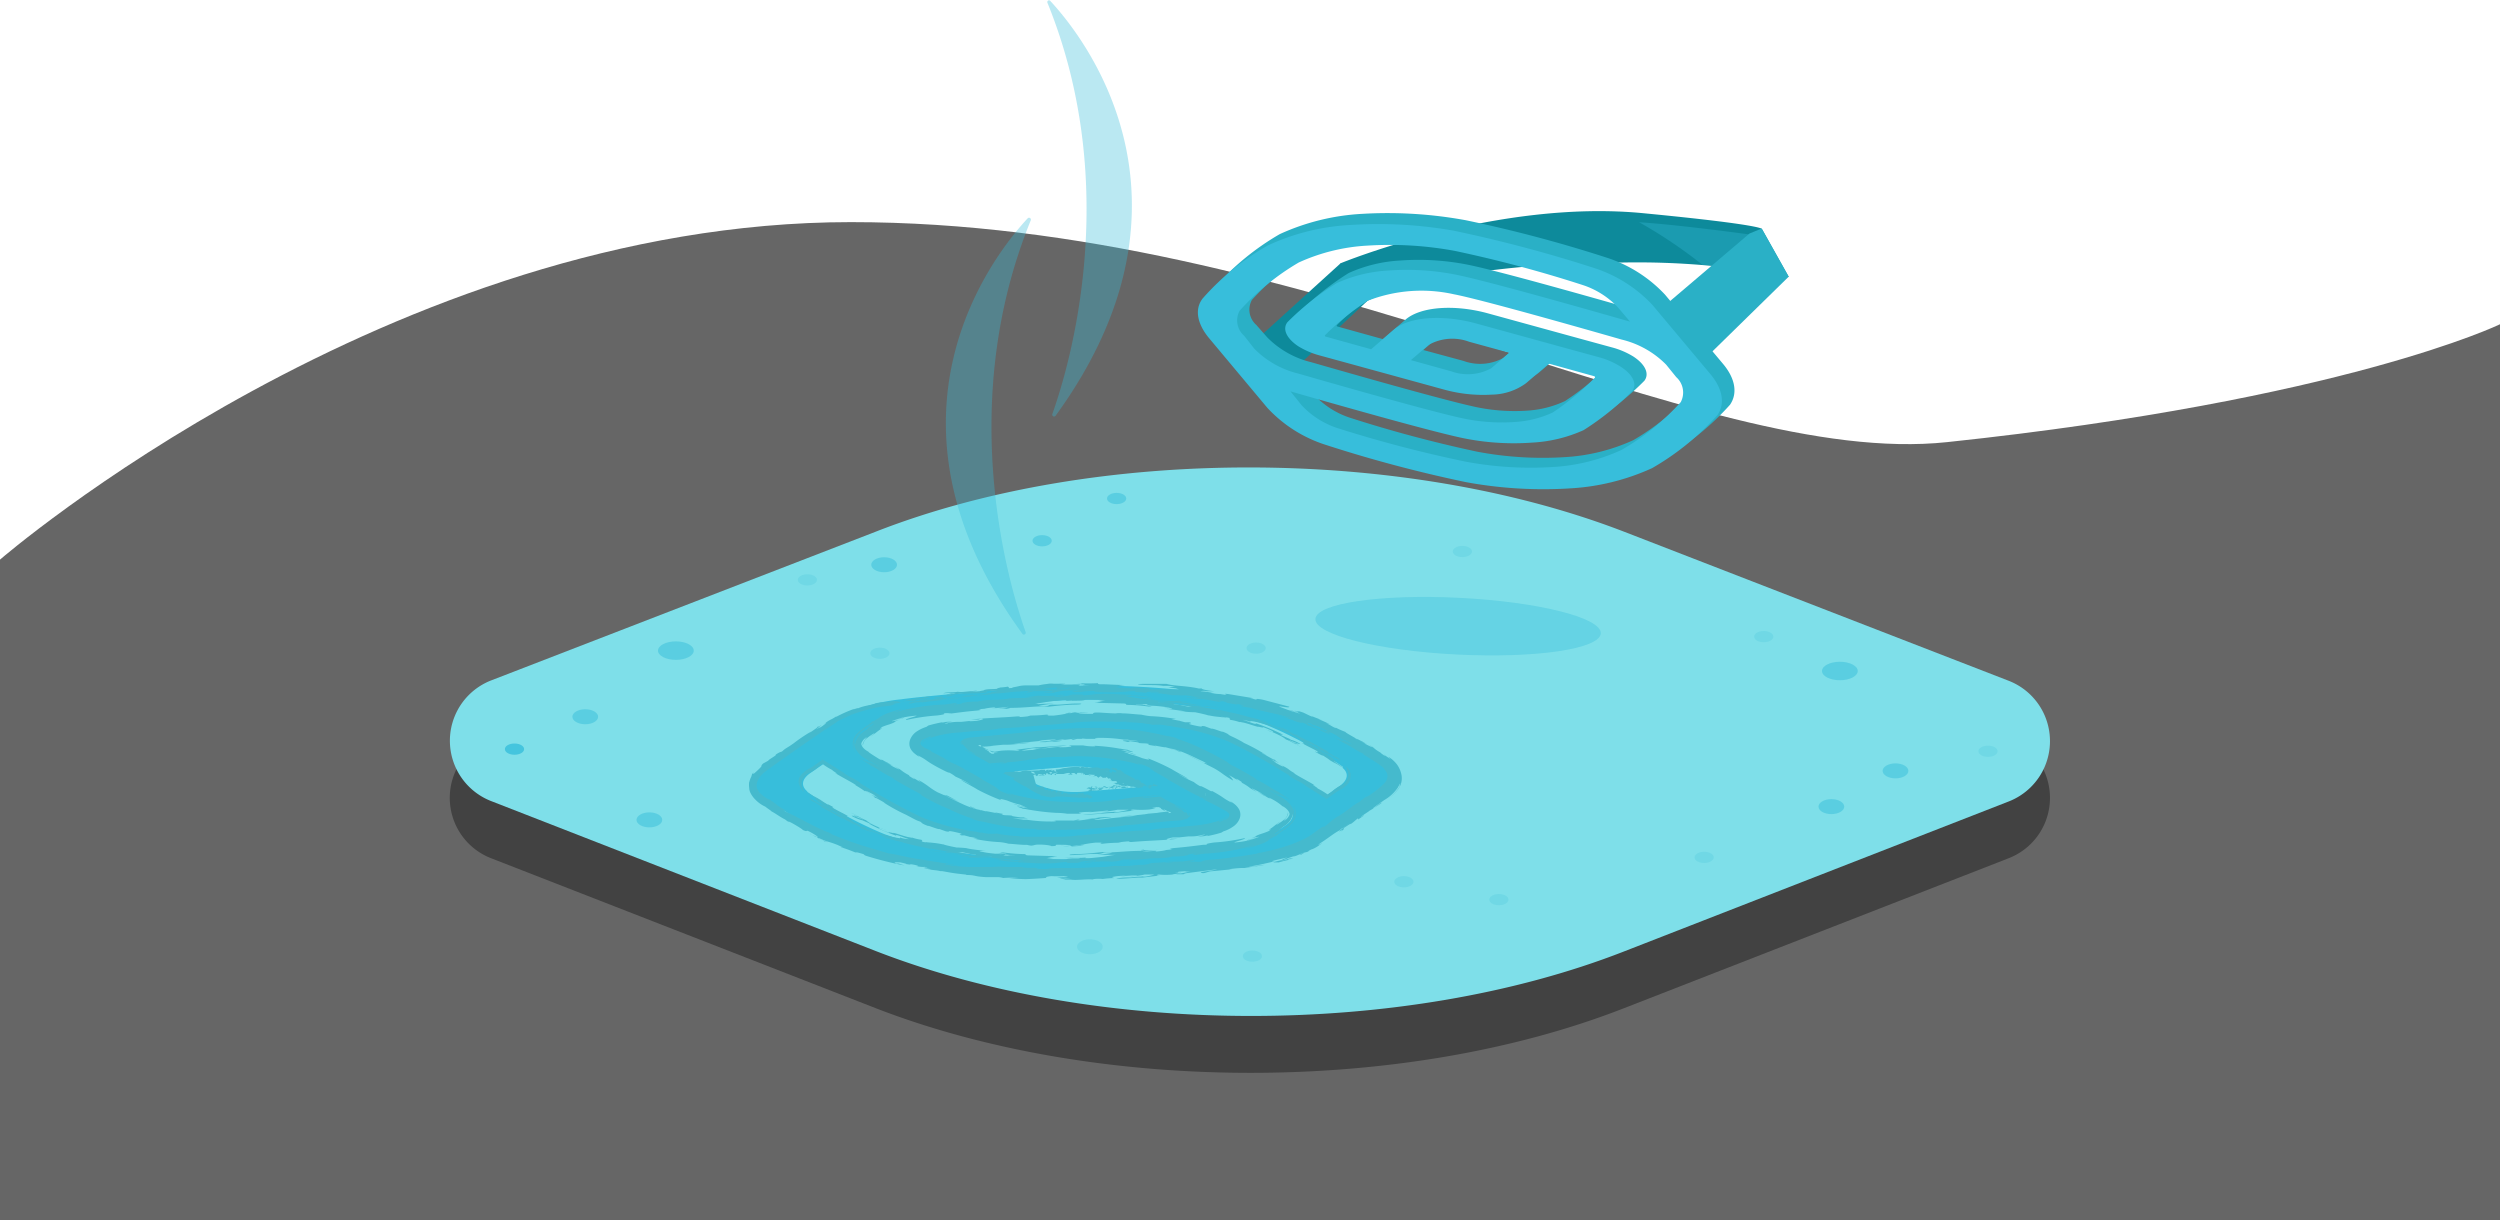 <svg xmlns="http://www.w3.org/2000/svg" viewBox="0 0 200 97.64"><defs><style>.cls-10,.cls-4,.cls-7,.cls-8{fill:#37bedb}.cls-6{fill:#45bacd}.cls-7{opacity:.5}.cls-8{opacity:.2}.cls-10{opacity:.34}.cls-11{fill:#0d8a9b}.cls-12{fill:#2ab0c6}</style></defs><g id="Layer_2" data-name="Layer 2"><g id="Layer_1-2" data-name="Layer 1"><path d="M200 97.64H0V44.77s31.17-27 68.07-27c36.58 0 67.65 19.73 87.7 17.6C187.51 32 200 25.94 200 25.94z" fill="#666"/><path d="M160.69 59a5.18 5.18 0 0 1 0 9.66l-30.78 12c-17.62 6.89-42.06 6.89-59.84 0l-30.78-12a5.18 5.18 0 0 1 0-9.66l30.77-11.9c17.62-6.89 42.22-6.8 59.84 0z" fill="#424242"/><path d="M160.69 54.46a5.18 5.18 0 0 1 0 9.66l-30.78 12C112.3 83 87.86 83 70.08 76.09l-30.78-12a5.18 5.18 0 0 1 0-9.66l30.77-11.9c17.62-6.89 42.22-6.8 59.84 0z" fill="#7edfe9"/><path class="cls-4" d="M72.15 55.94a13.46 13.46 0 0 0-5.49 1.73l-5.27 3.66c-1.11.78-1.26 1.64-.41 2.38a35.05 35.05 0 0 0 6.78 3.72A39.18 39.18 0 0 0 76 69.32a69.89 69.89 0 0 0 10.23.49c3.63-.08 11.49-.78 13.66-1.07a13.63 13.63 0 0 0 5.47-1.74l5.27-3.67c1.11-.77 1.26-1.64.41-2.37a34 34 0 0 0-6.78-3.72A38.42 38.42 0 0 0 96 55.37a68.48 68.48 0 0 0-10.23-.5c-3.63.09-11.49.78-13.66 1.07m35.3 5.49c.52.45.42 1-.28 1.48l-1 .73A83.8 83.8 0 0 0 97.78 59a22.8 22.8 0 0 0-5.22-1.21 43.38 43.38 0 0 0-6.46-.31c-2.35.05-9.21.67-10.1.78-1.45.18-2.51.61-2.65 1.12-.06.25.14.5.52.71l1.54.88 4.24 2.43a10 10 0 0 0 3.45 1 23.65 23.65 0 0 0 4.71.09l4.94-.49 2.1 1.2a.19.19 0 0 1-.1 0c-.85.1-7.17.65-8.93.69a31.64 31.64 0 0 1-4.76-.23 16.42 16.42 0 0 1-3.79-.87 79 79 0 0 1-8-4.45c-.86-.52-.89-1.15-.1-1.71l.92-.64a8.44 8.44 0 0 1 3.42-.99c1.93-.26 9.28-.9 12.39-1a56.92 56.92 0 0 1 8.54.41 31.6 31.6 0 0 1 6.86 1.58 32.93 32.93 0 0 1 6.15 3.37M87 63.3a8 8 0 0 1-4-.52l-1.87-1.07 3.87-.32a7.9 7.9 0 0 1 4 .51l1.88 1.1zm-22.43 0c-.52-.45-.42-1 .28-1.47l1.05-.73a84.94 84.94 0 0 0 8.34 4.64 22.86 22.86 0 0 0 5.22 1.2 43.2 43.2 0 0 0 6.45.32c2.35-.06 9.21-.67 10.11-.78 1.45-.19 2.5-.62 2.64-1.13.06-.25-.15-.49-.52-.71l-1.53-.87-4.25-2.42c-1.57-.9-4.9-1.33-8.16-1.06l-4.94.41-2.09-1.19v-.05a.13.13 0 0 1 .09 0c.85-.11 7.17-.66 8.93-.7a24.77 24.77 0 0 1 8.56 1.1 80.85 80.85 0 0 1 8 4.46c.86.52.9 1.15.1 1.7l-.92.64a8.13 8.13 0 0 1-3.38 1.07c-1.94.27-9.29.91-12.4 1a58.28 58.28 0 0 1-8.54-.41 32.31 32.31 0 0 1-6.86-1.59 32.36 32.36 0 0 1-6.15-3.37"/><path d="M72.15 55.94a13.46 13.46 0 0 0-5.49 1.73l-5.27 3.66c-1.11.78-1.26 1.64-.41 2.38a35.05 35.05 0 0 0 6.78 3.72A39.18 39.18 0 0 0 76 69.32a69.89 69.89 0 0 0 10.23.49c3.63-.08 11.49-.78 13.66-1.07a13.63 13.63 0 0 0 5.47-1.74l5.27-3.67c1.11-.77 1.26-1.64.41-2.37a34 34 0 0 0-6.78-3.72A38.42 38.42 0 0 0 96 55.37a68.48 68.48 0 0 0-10.23-.5c-3.63.09-11.49.78-13.66 1.07m35.3 5.49c.52.45.42 1-.28 1.48l-1 .73A83.8 83.8 0 0 0 97.78 59a22.8 22.8 0 0 0-5.22-1.21 43.38 43.38 0 0 0-6.46-.31c-2.35.05-9.21.67-10.1.78-1.45.18-2.51.61-2.65 1.12-.06.25.14.5.52.71l1.54.88 4.24 2.43a10 10 0 0 0 3.45 1 23.65 23.65 0 0 0 4.71.09l4.94-.49 2.1 1.2a.19.19 0 0 1-.1 0c-.85.1-7.17.65-8.93.69a31.64 31.64 0 0 1-4.76-.23 16.42 16.42 0 0 1-3.79-.87 79 79 0 0 1-8-4.45c-.86-.52-.89-1.15-.1-1.71l.92-.64a8.44 8.44 0 0 1 3.42-.99c1.93-.26 9.28-.9 12.39-1a56.92 56.92 0 0 1 8.54.41 31.6 31.6 0 0 1 6.86 1.58 32.93 32.93 0 0 1 6.15 3.37M87 63.3a8 8 0 0 1-4-.52l-1.87-1.07 3.87-.32a7.9 7.9 0 0 1 4 .51l1.88 1.1zm-22.43 0c-.52-.45-.42-1 .28-1.47l1.05-.73a84.94 84.94 0 0 0 8.34 4.64 22.86 22.86 0 0 0 5.22 1.2 43.2 43.2 0 0 0 6.45.32c2.35-.06 9.21-.67 10.11-.78 1.45-.19 2.5-.62 2.64-1.13.06-.25-.15-.49-.52-.71l-1.53-.87-4.25-2.42c-1.57-.9-4.9-1.33-8.16-1.06l-4.94.41-2.09-1.19v-.05a.13.13 0 0 1 .09 0c.85-.11 7.17-.66 8.93-.7a24.77 24.77 0 0 1 8.56 1.1 80.85 80.85 0 0 1 8 4.46c.86.52.9 1.15.1 1.7l-.92.64a8.13 8.13 0 0 1-3.38 1.07c-1.94.27-9.29.91-12.4 1a58.28 58.28 0 0 1-8.54-.41 32.31 32.31 0 0 1-6.86-1.59 32.36 32.36 0 0 1-6.15-3.37" fill="none"/><path class="cls-6" d="M65.48 64.18l.28.17zm-.22-.18zm20.54 3.74h-.28zm7.75-5.32s-.02-.01 0 0zM68.84 66h-.13.13zm11.94 1.52zm-.45 1.41zm10-8.93zm-.09.11c1 .18-.2-.13 0-.13-.27 0-.84-.15-.57-.07a15 15 0 0 0-2.16-.25s.31.05-.09.05a4.12 4.12 0 0 1-.78-.08h-1c-.39 0 .42.07-.13.12-.36.06-.86 0-1.29.09s.51-.07.73-.09c-.49 0-1 .08-1.46.13s.19-.06.62-.09a7.7 7.7 0 0 0-1.51.21c-.36 0-.55.05-.89.06a7 7 0 0 1 .84-.19c.87-.06-.32.09.43 0h.06c.32 0 .57-.06.91-.09h-.17c.62-.06 1.13-.07 1.6-.14-.86 0-2.11.17-2.48.14l-1.65.2s.58 0 .12.08a6.93 6.93 0 0 0-1.33 0c.12 0-.13 0-.38.08s-.3 0-.27.07a1.1 1.1 0 0 1 .45 0c-.62 0-.08.06-.42.09h-.08c-.49-.29.1 0-.57-.39h.06L79 60c.11 0 .38.19.36.17a2.31 2.31 0 0 1 .42-.07 1.18 1.18 0 0 0-.2 0h-.21l-.12-.09c.3.21-.25-.07 0 .09a4.39 4.39 0 0 0-.71-.34c-.07 0-.23-.09-.28-.15a1.08 1.08 0 0 1 .28 0s-.13 0-.08.11a.6.6 0 0 0 .33.08c-.06 0-.29-.08-.16-.08a.47.47 0 0 0 .2 0h.09l.56-.05h-.32c.27 0 .78-.07 1.1-.09h-.08.37c.34 0 1.23-.09 1.89-.16a8 8 0 0 0-1 .07h-.4l2.32-.23h-.29c.29-.05.69-.07 1.14-.1.81 0-.59.1-.1.09-.32.06-.87.06-.95.12h.51c.42-.07.89 0 1.19-.08h-.32a1.75 1.75 0 0 1 .5 0l-.21-.05c-.47 0-.78.11-1.12.1.82-.09.63-.13 1.62-.21.05 0-.19 0-.29.06.34 0 .7-.1 1.25-.11-.32 0-.83.1-.42.11l.29-.08h.26c.36 0-.09-.06.48 0h1.12c-.55 0-.57-.09 0-.08a12.23 12.23 0 0 1 1.9.14h.36c-.23 0 .5.07.75.11.08.06-1.19-.14-1.2 0 .52.06.29.06.12.07.57 0 .22 0 .47-.05 0 0 1 .13.62.13.48.07.57 0 .92.1 0 0-.12 0-.09.06a4.72 4.72 0 0 1 .57.11c-.07 0 .18 0-.24-.08.12 0 1 .19 1 .16s.87.23 1.26.4c0-.13-.77-.2-.89-.32a6.45 6.45 0 0 1 1.24.39c.49.2 1 .47 1.45.67.72.41 0 0 .11.15-.68-.33-.84-.45-1.43-.71l2.16 1.09c.69.38.71.52 1.56 1a1.28 1.28 0 0 0-.36-.45c.23.12.48.28.72.42s-.35-.24 0-.07c.12.08.4.25.33.24h-.06c.81.43.53.41 1.24.75a4.1 4.1 0 0 0-.36-.23c-.11-.1.33.12.64.29a5.36 5.36 0 0 0 .49.31c.13.12-.55-.32-.68-.36l.6.37-.12-.08.68.35c-.47-.26-.2-.17 0-.05a4.27 4.27 0 0 1 .82.56c.07 0 .62.36.54.66 0-.32.06 0 0 .06a1 1 0 0 1-.42.46c.51-.48-.12.07 0-.07s.41-.42.31-.62c0 .37-.32.65-.91 1 0 0 0-.07.29-.25-.11 0-.54.44-.92.65.1 0 .35-.15 0 .1a5.54 5.54 0 0 1-.57.21c-.68.23-.21.14-.77.34l.38-.08c0 .08-.78.23-.79.28.37-.09.56-.18.94-.3.16 0-.47.19-.68.26a7 7 0 0 1-1.25.2c0-.07 1-.28.82-.35a16 16 0 0 1-2.45.35c-.71.1-.64.15-.53.18-.3 0-.45 0-.64.06l.34-.06c-.89.11-1.4.18-2.33.26-.53.06-.31.09-.18.11l-.58.06h.09a5.53 5.53 0 0 1-1 .12s.23 0 .21-.06a9.14 9.14 0 0 0-1.12.1s.22-.09.63-.11h.06l.68-.09c-.78.09-1.26.08-1.24 0-.78.09.64 0-.29.1-1.24 0-2.34.19-3 .09-.57.06-1.24.15-2.13.17 0 0-.6 0-.51.08.85 0 1.59-.13 2.27-.09a1.13 1.13 0 0 0 .42-.1 3.33 3.33 0 0 1 .71 0 10 10 0 0 1-1.21.17h1.54c-.25 0-.82.12-1.12.16.1 0-.09 0 0 0l-1.05.11c-.32 0-.41 0-.23-.06a9.82 9.82 0 0 1-1.56 0c-.75 0 .23 0 .3.05h-.07.79c.09.07-.89 0-1 .07s-1.11 0-1.67 0l.64-.09h-.55a8.14 8.14 0 0 1 .81-.13l-2.34-.07c-.19 0-.28-.07-.19-.1a14.37 14.37 0 0 1-1.84-.14c-.7 0 .69.1.18.1a7.11 7.11 0 0 0-.78 0c.21 0 .95.09 1.46.14a1 1 0 0 0-.45 0h.64a7.58 7.58 0 0 1-1.09 0c.19 0 .09 0 .28-.08a14.53 14.53 0 0 1-1.84-.18h.38c-.12 0-.55 0-.65-.09a4.12 4.12 0 0 1 .53 0c-.53-.06-1.07-.13-1.6-.21a3.87 3.87 0 0 1 .65.07 9.61 9.61 0 0 0-1.41-.14c-.54-.1-1.16-.25-1-.25h-.09c-.73-.15-.82-.1-1.26-.19l.32.11c-.69-.2-.18 0-.79-.15.11 0 .08-.07 0-.14a3.75 3.75 0 0 1-.76-.18c.15.08-.58-.12-.16 0-.63-.14-.89-.28-1.35-.38.27.11-.54-.13-.31 0-.58-.2-1-.43-.78-.4s.51.22.5.18c-.35-.13-.7-.27-1-.42a2.92 2.92 0 0 1-.58-.37c-.34-.11-.93-.51-1.2-.59a4.34 4.34 0 0 1 .73.41l-.16-.07h.08l-.47-.15c.4.24.09 0 .68.29s-1.21-.49-.7-.17a4 4 0 0 0 .76.3l-.1-.05.84.37-.23-.06a16.44 16.44 0 0 0 2.28 1c-.08 0-.28-.18.23 0s.4.15.71.24A2.28 2.28 0 0 1 72 67v.06a7.19 7.19 0 0 1-1.6-.4 7.64 7.64 0 0 1-1.49-.62l.27.18c-.65-.24-.09-.11-.9-.45-.29-.24-.84-.63-.38-.45-.53-.31-.74-.38-1.22-.66-.26-.22.18 0 .15 0-.35-.2-.8-.44-.56-.26l-.64-.4a3.52 3.52 0 0 1 .32.18c-.25-.16-.75-.44-.9-.53l.28.19c-.28-.15-.76-.47-.8-.49a6.43 6.43 0 0 0 .83.58.86.86 0 0 1-.35-.18c.32.26.67.46.8.59a2.68 2.68 0 0 0-.55-.32 9.14 9.14 0 0 0 1 .58c0 .08 1 .59.66.44a6.19 6.19 0 0 1 .66.36s-.58-.3-.84-.4c-1.06-.57 0 0-.19-.19l-.79-.46c.07.05-.34-.15.18.15a5.34 5.34 0 0 1-1.16-.68c-.1 0 .19.15.28.21-.1-.05-.63-.32 0 .12-.18-.12.33.17 0-.06.25.17.94.61.64.48l1.2.64c.06.07-.23-.11-.37-.18l.93.5-.25-.17a14.12 14.12 0 0 0 1.72.8 4.69 4.69 0 0 1-.94-.38c.31.24.24.09.81.39.08 0 .09.07 0 .07l.49.18c.14.07.05 0 0 0 .84.31 0-.07 1.12.37-.66-.29-.58-.2-1.13-.45-.3-.18.65.23.83.27a6 6 0 0 0 1.28.52 3.28 3.28 0 0 1-.73-.2c-.4-.11.19.1.27.16s-.11-.1.4.08l.86.21c.78.26 1.8.4 2.34.57l-.12-.08c.51.1 1.23.23 1.59.28a4 4 0 0 1-.79-.09 18 18 0 0 0 2.34.3l-.93-.2c.6 0 .69.15 1.46.21 0 .06-.23 0 0 .09s.86.07 1.22.07c.19.07-.16.09-1 0-.59-.12-1.26-.12-1.74-.24l.29.08-1.46-.21h-.24.27a7.09 7.09 0 0 1-1-.1 5 5 0 0 0 1.34.11 13 13 0 0 0 1.57.29s.46.11.12.1a5 5 0 0 0-.77-.09c.44.06.27.06.95.14h1.15c.49 0 1.18.09 1.59.13h-.91c.3 0 1 .12.86 0a14.4 14.4 0 0 1 1.67.16c-.57 0-1.12-.07-1.6-.09h.18-.71a9.15 9.15 0 0 0 1.12.12h-.07.56v.06c.52 0 1.51.11 2.45.08h-.08c.75 0 .81-.09 1.63-.12-.24 0-.13.05-.08.08h1c-.48 0 .32-.07 0-.08a7.41 7.41 0 0 1 1.25-.1c.26.06-1.33.1-.68.15.43 0 .53-.06.23-.06.54 0 1.35-.06 1.74 0a12.89 12.89 0 0 0 1.29-.18 5.22 5.22 0 0 1-.78.08l.46-.08c.62 0 1.11 0 1.54-.07l-.45.06c-.17 0-.75.06-.68.1.4-.08.72-.06 1.25-.13.94-.12 1.63 0 2.22-.2h-.42.78-.19c.53 0 .85-.06 1-.09s0-.06.37-.12c.94-.06-.37.12.27.09l.87-.12h.2a17.15 17.15 0 0 0 3.71-.68 5.07 5.07 0 0 1-1.32.39 9.5 9.5 0 0 0 1.65-.4c.54-.17.92-.43.82-.42.64-.37.48-.25.56-.28a4.89 4.89 0 0 1 .52-.42 3.33 3.33 0 0 0 .8-.66 1.2 1.2 0 0 0 .12-1.29c.13.32 0 0 0 .06a1.13 1.13 0 0 0-.16-.26 1.19 1.19 0 0 1 .21.93 1.55 1.55 0 0 1-.49.76 7.5 7.5 0 0 1-1.14.78c.2-.16-.09 0 .11-.13s.21-.14.24-.14.36-.31 0-.06c0 0 .17-.17.41-.35a1.61 1.61 0 0 0 .71-.87c.06-.32.1-.15 0 .15a1.74 1.74 0 0 1-.48.64 1.65 1.65 0 0 0 .56-.77.53.53 0 0 1 0 .13.93.93 0 0 0 0-.6v-.08.07a2.06 2.06 0 0 0-.78-.86l.24.14c-.58-.4-.72-.4-1.23-.72l-.22-.18c.62.43.82.41 1.18.65-.46-.3-.39-.29-.18-.19a3.59 3.59 0 0 1 .8.46c-.48-.41-.82-.54-1-.72-.63-.3-1.22-.76-1.83-1-.31-.19.29.13 0-.06-.6-.37-1.26-.74-1.92-1.08-.34-.19-.27-.18-.35-.25-.81-.47-1.39-.76-2-1.05a14.58 14.58 0 0 0-2.2-.87l.3.06a4.32 4.32 0 0 0-1-.24 24.55 24.55 0 0 0-2.51-.47 11.16 11.16 0 0 0-1.66-.07s.22 0-.15-.08a47.36 47.36 0 0 0-6.95.33h.21c-.83.06-1.64.15-2.42.22l-1.26.12-.91.08a1 1 0 0 0-.35.07.65.65 0 0 0-.26.09c0 .07-.23.11-.2.27s.15.18.12.12-.08-.11-.06-.16a.08.08 0 0 1 .07 0c-.07.07 0 .09 0 .12l.09.09.14.14.14.16c.06.07.1.11.64.42.29.24-.76-.38-.88-.38l1.59.86.47.28.87-.08h.71c-.26 0-.08.06-.51.07h.08c-.39 0-.55.05-.67.07a4.5 4.5 0 0 1-.49.07l-.44-.24.44.25 1.26-.22 1-.08c-.15 0 .55-.07.74-.11a4.79 4.79 0 0 1 .55-.09h.17c.3 0-.08 0 .21-.06a12 12 0 0 1 2-.1 11.37 11.37 0 0 1 1.18-.06 1.81 1.81 0 0 1-.19 0 18 18 0 0 1 3.49.32 11.87 11.87 0 0 1 2 .49c-.2-.09-.82-.3-.42-.21a3.75 3.75 0 0 1 .85.33c-.1 0 .78.47.14.13.12.15 1.36.76 1.32.82.15.06 1 .59 1.39.74.06.07-.49-.25-.5-.23l.41.22a15.77 15.77 0 0 0 1.43.72l.19.1v-.53l-.41.3.43.23.13.07h-.07l-.45-.18.42-.38V64l-.26-.1.25.13v-.61l-.46.35.49.26c.36.19.64.3 1.1.56l.34.18h-.05a1.11 1.11 0 0 1 .48.31c.09.15 0 .29-.11.38s-.38.15-.66.31v-.08c.36-.15.41-.19.48-.22a.44.44 0 0 0 .24-.25c-.06.08-.08.11-.31.24a3.35 3.35 0 0 1-.82.31 9.33 9.33 0 0 1-2 .31c-1 .12-2.63.18-3 .31h.1l-1.68.09c-1.42.13-2.88.21-4 .35h-.3c-1.11.22-3.81.06-4.55.13-.63-.08.19 0 .26-.06a13.18 13.18 0 0 1-1.69-.12h.36c-.29 0-.49 0-.86-.1a3.64 3.64 0 0 1-1.19-.06h.15c.07 0-.35 0-.58-.06a.21.21 0 0 1 .09 0 17.77 17.77 0 0 1-4.48-1.17 45.62 45.62 0 0 1-4.2-2.27l.51.26c-.4-.2-1.08-.61-1.29-.75h.06c-.69-.48-.84-.42-1.36-.81l.12.06c-.34-.2-.61-.38-.87-.55l-.92-.57-.61.44c-.64.43-.61.29-1.07.74a.83.83 0 0 0-.19.87.76.76 0 0 1 0-.3v.25a1.1 1.1 0 0 0 .39.61 1 1 0 0 1-.11-.28.84.84 0 0 1 0-.75c.35-.57.48-.39 1.07-.84a2.48 2.48 0 0 1 .52-.38 5.1 5.1 0 0 0 .85.52c-.34-.14.68.44.14.18.21.18 1.27.71 1.7 1a.71.71 0 0 1-.18-.07 10 10 0 0 1 .9.57v-.06c.2.09.23.16.41.25-.13-.09-.4-.27-.24-.2l.67.34s-.18-.06-.3-.12a5.84 5.84 0 0 1 .54.34 6.67 6.67 0 0 0-.61-.29c.67.4 0 0 .35.27-.06-.11.61.32 1 .51 0 0-.26-.14-.36-.17a14.17 14.17 0 0 0 2 1.08l-.2-.08c.45.21.74.41 1.05.51s0 .12.75.39c-.19-.13.82.3.86.23l.54.19c.49.09-.1-.14.84.08s-.1.1.4.24h.22l.42.11h-.07a4.2 4.2 0 0 1 .72.14h-.36a12.41 12.41 0 0 0 2.13.29 4.08 4.08 0 0 1 .71.13c.23 0 1.14.11 1.48.09a1.56 1.56 0 0 0 .54.06c-.34 0-.13 0 .11-.06s1.16 0 1.29.1c.48 0 .3-.07.41-.11.3 0 1.27 0 1.1.08s-.84 0-.73 0a2.38 2.38 0 0 0 .62 0s.28 0 .2.06l.92-.06c-.54 0 .34-.07 0-.07l-.51.08h-.37c1.09-.09.87-.15 1.89-.26h.65c-.35 0-.28.09-.08.09a11.54 11.54 0 0 1 1.5-.08c-.41 0-.2 0 0-.06 1-.11.38 0 .81 0 1.52-.13 2.49-.12 3.7-.26h-.52l-.19.07c-.45 0 .07-.13.33-.18h.51l.73-.08h-.24.52a3 3 0 0 0 .78-.11c.64-.11-.06.09-.33.11h.29c.23 0 .47-.07.7-.12-.15 0-.14.07-.29.11a10 10 0 0 0 1.2-.29l.16-.1a2.69 2.69 0 0 0 .76-.37 1.37 1.37 0 0 0 .51-.58.92.92 0 0 0 0-.79 1.51 1.51 0 0 0-.35-.42 2 2 0 0 0-.39-.26l.17.14c-.83-.42-.54-.37-1.58-.94h-.08v.91l.7-.52-.74-.39c-.54-.29-.88-.47-.83-.38a3.12 3.12 0 0 1-.54-.35 9.54 9.54 0 0 1-1.25-.65l.78.4c-.05-.09-.88-.52-1.3-.78a17.54 17.54 0 0 0-1.94-.88c.26.16.13.15-.42 0a7.09 7.09 0 0 0-1.1-.35c.2 0-.85-.25 0-.09.23.06.33.13.65.2a8.22 8.22 0 0 0-1.24-.41 3 3 0 0 1 .61.08c-.16-.02-.07.01-.05.03zM68.84 66h.08-.09.01zm11.59-6.43h.12zm11.48-.1s-.03-.01 0 0zm-23.57 5.89l.19.09zm18.87-1.83zm-3.75-1.12zm-2.65-1.07zm7 2.12s-.01 0 0 0zm-3.71-.79zm5.98.82s0-.01 0 0zM83 62.12z"/><path class="cls-6" d="M82.82 62s.1.07.14.1c.07.08 0 0 0 0v-.05c0-.05 0 0 0 0h.11c-.02 0-.07-.07 0-.11s.13 0 .19 0h-.1.22c.07 0 0 .05-.09.05a.2.2 0 0 0 .22-.06h.15c-.06 0-.05.1-.13.12s0-.06-.07-.06h-.14c-.06 0 0 0 0 0s-.18 0-.25.06c.14 0 .33-.05.39 0l.25-.08s-.09 0 0-.09.11.07.21.07.16-.06.1-.11-.07 0-.08 0 0-.06.06-.07 0 0 .18 0A1.27 1.27 0 0 1 84 62h.14c.04 0 0-.06 0-.07a3.71 3.71 0 0 1 .46-.13c0 .08-.28.08-.22.18s.08-.06.14-.06h.62-.07c.04 0 .21-.07.35-.08s.1 0 .17 0-.09.06 0 .08-.13 0-.14.06h.33v-.06c-.07 0-.12.05-.17 0 .12 0 .09-.08.25-.08h.19c.08 0-.12 0-.06.08s0-.06.08 0 .05 0 .15 0c-.09 0-.09-.08 0-.09s.21 0 .29 0h.17c.04 0-.18 0-.19.07s.05 0 0 .06 0-.06.07-.09.15 0 .1.06.09 0 .14 0a.08.08 0 0 0 0 .07h.08c.01 0 0 0 0 0h.15s.13 0 .2.05-.13 0-.14-.06.3 0 .45 0 0 0 0 .09-.14 0-.24 0a.79.79 0 0 0 .37 0c.11 0 .11.13.25.13a.07.07 0 0 0 0-.06.25.25 0 0 1 .12 0s-.05 0 0-.05.06 0 .05.05c.14 0 .07.11.2.07s0 0-.06 0h.28c-.08 0 0-.06 0-.06s.14.07.12.11.11 0 .18 0l.08.09c-.11 0 0 .05 0 .06s-.1 0-.15-.05c.07.13.17 0 .23.11s0 0-.06 0h.12c.01 0 0-.07 0-.06a.17.17 0 0 1 0 .07h.27c.05 0 0 .06.07.11s-.2 0-.29.06c.06 0 .18 0 .16.08a.52.52 0 0 0 .25 0h-.08a1.44 1.44 0 0 1 .3.12.86.86 0 0 0 .22 0h.09a.4.4 0 0 1 .19.07h-.12s.06 0 .15.07l-.24-.35h-.13c.14 0 0 .06-.09 0H90c-.14 0 .19.12 0 .11h-.17c.06 0 .14.06.06.07.11 0 0 0 .12.06s0-.08.25 0a.76.76 0 0 0-.21-.06h.08l.17.05c.08 0 .19 0 .11.06h.35l.31.1A1.11 1.11 0 0 0 91 63v.06a1 1 0 0 1-.27-.06c-.13 0-.15.06-.3 0s.13 0 .18 0h.12c.21.06-.2 0 0 .06s-.31 0-.35 0l-.17-.06s-.21 0-.21-.08a2.46 2.46 0 0 0-.31 0l-.16-.08c0 .06-.15 0-.2 0s.11 0 .12.09a.09.09 0 0 0-.09 0h.2c.08 0 0 0 0 .06h.1c.06.05-.11 0-.12 0s0 0-.07-.1a.27.27 0 0 1-.22 0h-.08c-.08 0 0 0 0 0h-.15s-.06 0-.15.07-.19 0-.17-.07 0 0 0 .06-.12.07-.19.08h.06c-.12 0 0 .07-.13 0a.15.15 0 0 0 0-.13h-.13c-.05 0-.09 0 0 .08-.1 0-.15 0-.22.05s-.08 0 0 .07-.17 0-.14-.07.09 0 .08 0h-.18s-.1 0-.11-.07-.17 0-.21 0h.14l-.07.08c.08 0 0-.05.12-.06s-.2.14-.1.17.06-.05.12-.08l.14-.05v.05h.39a.05.05 0 0 1 0-.1h.12c.05 0 0 .06-.09 0v.06c-.14.07-.06.12-.25.16 0 0-.14.07-.24.07h.05c-.1.08 0-.06-.15 0s-.18-.14-.11-.21h-.21c-.09 0 0-.07 0-.12s-.14 0-.09.07h-.13.06a.28.28 0 0 0-.16 0s-.13.06-.14.08.09 0 .16 0h-.06c-.06 0 .13 0 .16.06s-.08 0-.1 0a.34.34 0 0 0 .18 0c0 .07.18 0 .13 0h.11c.04 0-.09.06-.13.09s0 0 0-.07h-.15s-.05 0 0 0a.18.18 0 0 1-.2.06h.06c.06 0-.1.1 0 .1h.12l.21-.07h-.06.16c.12 0 .19-.07.29-.1s-.09.06-.15.1 0 0 .13 0l.07-.06c.14-.07 0-.08.17-.12-.11 0-.09.05-.18.05s.1-.08.13-.11.1.09.21 0c-.07 0 0 0-.11.06s0 0 .05 0 0-.06.06 0l.13-.07c.13 0 .28-.08.37 0v-.05h.24s-.06 0-.12.05a.87.87 0 0 0 .39-.1l-.18-.05c.08-.09.13 0 .27 0s0 .05 0 .1.17 0 .21-.08 0 .09-.13.11-.31.06-.37 0a1.28 1.28 0 0 0-.23.06v.06a.41.41 0 0 1-.14.1c.13 0 .14-.11.2-.16s.15.08.29 0 .14 0 .05.07-.19 0-.19 0a2.07 2.07 0 0 0 .26 0s.14-.11.23-.16a1.23 1.23 0 0 1 .38 0c-.11 0-.21.07-.14.1s.3 0 .19 0a1.52 1.52 0 0 1 .53 0 3.42 3.42 0 0 1-.44 0h.08H90a.87.87 0 0 0 .36 0h.21c.11 0 .53 0 .75-.06.25 0 0-.1.22-.13 0 0 .09 0 .16.06a1.71 1.71 0 0 1 .4 0c-.23 0-.06-.06-.21-.06s.06-.06.2-.07c.3.05-.26.06.14.1h-.07.44v-.05c-.32-.12-.29-.14-.59-.23.08 0 .24.08.26.12l-.27.37c-.14-.08-.13-.13-.21-.18l.17.07a1.25 1.25 0 0 0 .3.12 3.71 3.71 0 0 1-.4-.19c-.32-.14-.2-.21-.57-.31 0 0 0 .06 0 0s-.14-.1-.07-.09h.06a1.23 1.23 0 0 0-.24-.15.55.55 0 0 1-.24 0c-.17-.12.24 0 .15 0l-.28-.12a9.27 9.27 0 0 0-.95-.46s.3.08.39.13-.27-.13-.38-.24-.26-.1-.26-.06c-.16-.07-.09-.09-.1-.11s-.2-.07-.3-.09h-.16v.06c.1.14.32.07.43.25h-.06c-.06 0 0 0 0 0s-.1 0 0 .05-.17 0-.27-.05.1 0 .16 0h-.13c-.14 0-.05 0-.1.06s-.12 0-.16-.05c-.09-.06-.13 0-.23 0v-.05c.1.09.17 0 .23 0-.16-.11.07-.09.15-.11a.42.42 0 0 1-.19-.09c-.13 0-.23-.1-.36 0s.07 0 0 0a1.08 1.08 0 0 0-.36 0c-.07 0 0 0-.06-.06-.3-.08-.44 0-.76 0h.05-.17c-.08-.11-.29 0-.4-.07s-.15 0-.27.06 0-.06 0-.07c-.38 0-.71 0-1.12.08-.27 0-.5.13-.72.12 0 0-.15 0-.11.07s.06.05.06.08c-.19.06-.1-.06-.23 0s.08 0 .07-.11l-.18.06h-.29c-.09 0 0-.06.07 0 .16 0 .08 0 .22-.07a1.35 1.35 0 0 1-.39 0c0 .05-.08 0-.11.06s-.06 0-.08 0v-.06c-.05 0 0 0 0 0h-.32c-.02 0-.1.05-.19.05-.27 0-.64.06-1 0a1.79 1.79 0 0 0-.48.11h.19-.32c-.18-.06-.36 0-.51 0s-.3 0-.29.07.08 0 0-.05h-.16c-.29 0-.08.07-.17.09h-.15l.29.12.13.06c.23.08.33.16.51.21 0 0-.11 0 .08.08h-.19c-.19-.1.07 0-.18-.13s.33.27.6.42.52.33.75.35h-.08l.31.21a4.92 4.92 0 0 0 .82.42v.05c.23 0 .64.19.79.08.09.06 0 0-.06.06s.22 0 .28 0h-.07.14c.05 0 .11-.07.21-.06s.06 0 .1 0c.48 0 1 .05 1.5.09h-.09a.57.57 0 0 1 .23 0c.14.06.15-.06.25 0 .16 0 .26.06.41 0s.11.06.2.08a.17.17 0 0 0 .11-.06h.12c.05 0 0-.15-.17-.2s-.11-.09-.22-.07-.17 0-.27 0c.05-.06-.13 0 0-.09s-.22.05-.3 0-.08 0-.16 0v.06h-.07c-.07 0 .07 0 0 .06a.45.45 0 0 1-.11 0h.06c.03 0 0 0-.07-.06s-.11 0-.17 0h-.45c-.05 0 0-.07-.12-.08s-.12 0-.13 0l-.08-.05c-.08 0 0 .13-.14.11s0-.11 0-.16h-.16.06c.06 0-.23-.14-.31 0s-.11 0-.09-.07-.16-.06-.21 0 0-.05-.06-.05 0 0 0 .06-.15 0-.15-.12-.06.06-.09.09-.15-.09-.1-.14.09.06.1 0 0 0-.09 0 0 0 0-.07a.16.16 0 0 1-.1 0v.07h.07c.08 0 0 0 0 .07h-.26v-.12h-.06c-.09 0 0 0 0-.05s0-.07-.09-.08a.83.83 0 0 1-.28 0h-.09.08a.38.38 0 0 0-.15 0h.21H83h.13s-.12 0 0 0h-.23.07-.04l-.26-.94h.1c.1 0-.18-.07-.09 0h.19a.62.62 0 0 1-.19-.12c-.08 0-.19-.09-.2-.13s.11 0 .17 0 .14.06.11.08h-.09l.17.09zm4.99 1.46zM85 61.84zm1.7-.06s-.01 0 0 0zm.96 1.32zm18.88-2.59l-.28-.17zm.23.2zM86.22 57h.28zm-7.75 5.26s.02.02 0 0zm24.71-3.61l.13.08s-.09-.06-.13-.08zm-11.94-1.48zm.45-1.41zm-10 8.93z"/><path class="cls-6" d="M81.78 64.58c-1-.19.2.12 0 .12.27 0 .84.15.58.08a18.09 18.09 0 0 0 2.15.25h.09a6 6 0 0 1 .78.07h1c.39 0-.42-.07.13-.11.36-.07.86 0 1.29-.1s-.51.07-.73.1l1.46-.14c.43 0-.19.07-.61.1a8.34 8.34 0 0 0 1.48-.17h.89a7.15 7.15 0 0 1-.83.18c-.88.07.31-.08-.44 0h-.06a7.37 7.37 0 0 0-.91.09h.17c-.61.06-1.13.07-1.6.13.86 0 2.11-.16 2.48-.14l1.65-.2s-.58 0-.12-.08a7.56 7.56 0 0 0 1.33 0c-.12 0 .13 0 .38-.09s.3 0 .27-.06a1.71 1.71 0 0 1-.45 0c.62-.06.08-.06.42-.09h.08c.49.3-.1 0 .57.39l-.23-.26a2.77 2.77 0 0 0-.37-.16 3.53 3.53 0 0 1-.42.07h.41l.12.08c-.3-.21.25.08 0-.08l.28.14.13.07.2.09.34.15c0 .06-.17 0-.28.07s.13 0 .08-.11a.62.62 0 0 0-.32-.09c.05 0 .28.08.15.08a.65.65 0 0 0-.2 0h-.02l-.56.06h.32c-.27 0-.78.06-1.1.08h.08l-.31.05h-.06c-.34.06-1.23.1-1.89.17a8 8 0 0 0 1-.07h.4l-2.32.23h.3c-.3 0-.7.07-1.15.11-.8 0 .59-.11.1-.09.32-.07.87-.07 1-.13h-.51c-.42.07-.89.06-1.19.09h.32a1.46 1.46 0 0 1-.5 0h.21c.47 0 .78-.11 1.12-.09-.82.08-.63.12-1.62.2h.29c-.34 0-.69.1-1.25.1.32 0 .83-.1.42-.1l-.29.07a1.41 1.41 0 0 1-.25 0h-1.61c.55 0 .57.09 0 .08a12.23 12.23 0 0 1-1.9-.14h-.36c.24 0-.5-.07-.75-.12a11 11 0 0 0 1.2 0c-.52-.06-.29-.06-.12-.07h-.47s-1-.13-.62-.13c-.48-.07-.57 0-.92-.1.06 0 .12 0 .09-.06a5.12 5.12 0 0 1-.57-.11c.08 0-.17 0 .24.08-.11 0-1-.2-1-.17s-.87-.22-1.26-.4c0 .13.77.21.89.33a7.53 7.53 0 0 1-1.24-.39c-.49-.21-1-.48-1.44-.68-.72-.4 0 0-.11-.15.68.34.83.46 1.43.71L75 63.38c-.69-.38-.71-.53-1.55-1a1 1 0 0 0 .32.25c-.23-.11-.48-.27-.72-.41s.36.24 0 .06c-.12-.08-.39-.24-.33-.23h.06c-.81-.43-.53-.41-1.24-.75 0 0 .2.11.36.22s-.32-.11-.64-.29c.07 0-.27-.17-.49-.3s.56.31.68.35l-.6-.36.12.08-.67-.36c.46.26.19.18 0 .06-.45-.28-.91-.57-.82-.57-.07 0-.63-.36-.55-.65 0 .31-.06 0 0-.07a1.07 1.07 0 0 1 .42-.46c-.51.48.13-.07 0 .07s-.41.43-.31.63c0-.37.32-.66.91-1 0 0 0 .08-.29.25.11 0 .54-.43.92-.64-.1 0-.34.14 0-.11a5.49 5.49 0 0 1 .57-.2c.68-.24.21-.15.77-.35l-.38.08c0-.07.78-.22.79-.27-.37.09-.56.18-.94.29-.16 0 .47-.18.68-.26a7.73 7.73 0 0 1 1.26-.19c0 .06-1 .27-.83.35a16.12 16.12 0 0 1 2.45-.36c.72-.09.64-.14.53-.18a6.33 6.33 0 0 1 .64 0l-.33.06c.88-.11 1.39-.19 2.32-.27.53-.06.32-.08.18-.11l.58-.05h-.09a5.88 5.88 0 0 1 1-.11s-.23 0-.21.06c.34 0 .85-.06 1.12-.1a1.59 1.59 0 0 1-.63.1H80l-.68.08a3.12 3.12 0 0 1 1.24 0c.78-.08-.64 0 .29-.09 1.24 0 2.34-.19 3-.09.57-.06 1.24-.15 2.14-.17 0 0 .59 0 .5-.08-.85-.05-1.58.12-2.27.08-.38 0-.25.07-.42.1a3.55 3.55 0 0 1-.7 0 9.21 9.21 0 0 1 1.2-.18c-.13 0-.94 0-1.3.05.1 0 0-.05-.24-.05.25 0 .82-.11 1.12-.16-.1 0 .09 0 0 0L85 56c.32 0 .41 0 .24.07a11.83 11.83 0 0 1 1.55 0h-.3.07-.79c-.09-.08.9 0 1-.07s1.11 0 1.67 0l-.64.09h.55c-.32 0-.32.09-.81.13l2.35.06c.18 0 .27.08.18.11a13 13 0 0 1 1.85.14c.7 0-.7-.1-.19-.11a7.19 7.19 0 0 0 .78.06c-.21 0-1-.1-1.46-.14a1 1 0 0 0 .45 0h-.64c0-.05.79 0 1.09 0-.19 0-.09 0-.28.09a14.59 14.59 0 0 1 1.84.17c.27.05-.23 0-.38 0 .12.05.55 0 .65.1a4.52 4.52 0 0 1-.53 0c.53.06 1.07.13 1.6.21a4.85 4.85 0 0 1-.65-.06 8.47 8.47 0 0 0 1.41.13c.54.11 1.16.26 1 .25h.09c.73.15.82.09 1.26.19l-.32-.11c.69.19.18 0 .79.14-.11 0-.08.07 0 .14a3.76 3.76 0 0 1 .76.19c-.15-.09.58.12.17 0 .62.14.89.28 1.34.38-.27-.11.54.14.31 0 .58.2 1 .42.78.4s-.51-.23-.49-.19c.34.13.69.27 1 .43a2.59 2.59 0 0 1 .58.36c.35.11.93.51 1.2.59a3.89 3.89 0 0 1-.72-.4l.16.07h-.08l.46.15c-.4-.25-.09 0-.68-.3s1.21.5.7.18a3 3 0 0 0-.76-.3h.1l-.84-.37h.23a16.43 16.43 0 0 0-2.28-.95c.08 0 .28.18-.23 0s-.4-.15-.71-.24a2.63 2.63 0 0 1 .6.15v-.06a7.06 7.06 0 0 1 1.6.4 7.64 7.64 0 0 1 1.49.62l-.27-.17c.65.24.09.1.9.45.3.23.84.63.38.45.53.31.74.38 1.22.65.27.23-.18 0-.15.06.35.19.8.44.56.25l.65.42a2 2 0 0 1-.32-.18c.25.17.75.45.9.53a3.23 3.23 0 0 1-.28-.18c.28.15.76.47.8.49a7.07 7.07 0 0 0-.82-.58.77.77 0 0 1 .31.11c-.32-.26-.67-.47-.8-.59a3.63 3.63 0 0 0 .56.32 10.3 10.3 0 0 0-1-.58c0-.09-1-.59-.65-.45a4.25 4.25 0 0 1-.67-.36s.57.26.81.36c1.06.58 0 0 .19.19l.79.47c-.07-.06.34.15-.17-.16a5.87 5.87 0 0 1 1.15.69c.1 0-.19-.15-.28-.21.1 0 .63.31 0-.12.18.12-.33-.18 0 .05-.26-.16-1-.61-.65-.47l-1.2-.65c-.06-.07.23.12.37.18l-.93-.5.25.18a15 15 0 0 0-1.71-.81 6.15 6.15 0 0 1 .94.38c-.32-.23-.25-.09-.82-.39-.07 0-.09-.07 0-.06l-.49-.18c-.13-.07 0-.05 0 0-.84-.31 0 .06-1.12-.38.66.3.58.2 1.13.46.3.18-.65-.23-.83-.27a6 6 0 0 0-1.28-.52 3.72 3.72 0 0 1 .73.19c.4.12-.19-.1-.26-.15s.1.09-.41-.09l-.86-.2c-.78-.26-1.8-.4-2.34-.58l.12.08c-.51-.1-1.22-.23-1.59-.28a5.55 5.55 0 0 1 .79.1 16.1 16.1 0 0 0-2.34-.3l.93.19c-.6 0-.69-.15-1.46-.2 0-.06.24 0 0-.1s-.85-.06-1.22-.06c-.19-.07.16-.09 1 0 .59.11 1.26.12 1.74.24l-.29-.08 1.46.21h.25l-.28-.05c.2 0 .78.07 1 .1a5.3 5.3 0 0 0-1.34-.1 15.8 15.8 0 0 0-1.57-.3s-.46-.11-.11-.09a6.55 6.55 0 0 0 .77.09c-.45-.06-.28-.06-1-.15a7.89 7.89 0 0 1-1.15 0c-.51 0-1.18-.08-1.58-.12h.9c-.3 0-1-.12-.86 0a12.6 12.6 0 0 1-1.62-.27c.57 0 1.12.07 1.6.09h-.18l.71.06a9.15 9.15 0 0 0-1.13-.16h.07-.56v-.06c-.52 0-1.51-.11-2.45-.07h.08c-.75 0-.81.09-1.63.11.24 0 .13 0 .09-.07h-1c.48 0-.32.06 0 .07a6.44 6.44 0 0 1-1.25.1c-.26-.06 1.33-.1.68-.14-.43 0-.53.06-.23.06-.54 0-1.35.05-1.74 0-.63.1-.89.09-1.29.19a5.22 5.22 0 0 1 .78-.08l-.46.08c-.62 0-1.11 0-1.54.06H81a5.87 5.87 0 0 0 .68-.1c-.4.08-.72.05-1.25.13-.93.11-1.63 0-2.21.2h.41-.78.2c-.54 0-.86.06-1 .09s0 .06-.37.11c-.94.07.37-.12-.27-.09l-.87.13h-.2a17.31 17.31 0 0 0-3.84.63 5 5 0 0 1 1.32-.4 9.5 9.5 0 0 0-1.65.4c-.54.18-.92.44-.82.42-.64.38-.48.26-.56.28a3.21 3.21 0 0 1-.52.42 4.16 4.16 0 0 0-.8.66 1.18 1.18 0 0 0-.12 1.28c-.13-.32 0 0 0 0a1.64 1.64 0 0 0 .16.26 1.2 1.2 0 0 1-.21-.93 1.53 1.53 0 0 1 .5-.77 6.88 6.88 0 0 1 1.13-.77c-.2.15.09 0-.11.13s-.21.14-.24.14-.35.31 0 0c0 0-.17.18-.41.36a1.61 1.61 0 0 0-.71.87c-.06.32-.1.14 0-.15a1.91 1.91 0 0 1 .48-.65 1.68 1.68 0 0 0-.55.78v-.13a.9.9 0 0 0 0 .59v.02a2.26 2.26 0 0 0 .78.86l-.17-.13c.58.41.72.4 1.23.73l.22.18c-.61-.44-.82-.41-1.17-.66.45.31.39.3.17.2a4 4 0 0 1-.8-.46c.48.4.82.54 1 .72.62.29 1.21.76 1.83 1 .3.19-.3-.13 0 .07.61.36 1.26.73 1.92 1.07.34.2.27.18.35.26.81.47 1.39.76 2 1a14.46 14.46 0 0 0 2.28.91l-.31-.06a4.39 4.39 0 0 0 1 .25 23.83 23.83 0 0 0 2.5.47 13 13 0 0 0 1.67.08s-.22 0 .14.08a49 49 0 0 0 7-.34h-.22c.83-.06 1.64-.14 2.42-.22l1.26-.12.91-.07a1 1 0 0 0 .35-.07 1.91 1.91 0 0 0 .26-.09c0-.08.24-.11.2-.28s-.14-.18-.12-.11.08.1.07.15-.07 0-.08 0-.14-.18-.18-.25l-.16.02a1.22 1.22 0 0 0-.14-.16 3.81 3.81 0 0 0-.59-.36c-.24-.22.51.23.8.35h.08L93.3 64l-.47-.28-.87.08h-.7c.25 0 .08-.06.5-.07h-.08c.39 0 .56-.05.67-.07s.12 0 .49-.07l.45.24-.44-.24-1.24.12-1 .08c.16 0-.55.07-.74.12a4.79 4.79 0 0 1-.55.09h-.23c-.3 0 .08 0-.21.05a11.15 11.15 0 0 1-2 .11 11.4 11.4 0 0 1-1.18 0h.19a18.06 18.06 0 0 1-3.49-.31 14.12 14.12 0 0 1-2-.49c.2.09.82.3.42.21a4.29 4.29 0 0 1-.85-.33c.1 0-.78-.47-.14-.13-.12-.16-1.36-.77-1.31-.82-.16-.07-1-.59-1.4-.75-.06-.07.49.26.5.24l-.41-.22c-.77-.46-1-.47-1.43-.73l-.32-.17.4.16-1.35-.69v-.05l-.35-.17c.06 0 .08 0 0 0a1.12 1.12 0 0 1-.48-.32c-.09-.15 0-.28.11-.37s.38-.16.66-.32v.09c-.36.15-.41.19-.48.22a.41.41 0 0 0-.24.24.94.94 0 0 1 .31-.24 4.43 4.43 0 0 1 .82-.31 9.33 9.33 0 0 1 2-.31c1-.12 2.63-.17 3-.3h-.1l1.68-.1c1.42-.13 2.88-.21 4-.35h.3c1.11-.21 3.81-.05 4.55-.12s-.19 0-.26.06a11.83 11.83 0 0 1 1.7.12h-.37c.29 0 .49 0 .87.09a3.8 3.8 0 0 1 1.18.07h-.15c-.07 0 .35 0 .58.06h-.14a17.74 17.74 0 0 1 4.48 1.16c1.45.67 2.86 1.49 4.2 2.28l-.51-.26c.4.2 1.08.61 1.29.75h-.06c.69.47.84.42 1.36.81l-.11-.06.86.54.92.58.61-.44c.64-.44.62-.3 1.07-.74a1.08 1.08 0 0 0 .24-.62.46.46 0 0 0 0-.25.71.71 0 0 1 0 .29c-.05.16 0 0 0-.25a1.08 1.08 0 0 0-.39-.61 1.69 1.69 0 0 1 .12.28.88.88 0 0 1 0 .76c-.35.57-.48.39-1.06.84a3.08 3.08 0 0 1-.52.37 6.74 6.74 0 0 0-.86-.51c.34.14-.68-.44-.14-.19-.21-.18-1.26-.7-1.7-1a.71.71 0 0 1 .18.07c-.66-.36-.42-.3-.9-.57-.2-.09-.23-.15-.4-.24.12.08.39.26.23.2s-.42-.21-.66-.35a1.09 1.09 0 0 1 .29.13 4.44 4.44 0 0 1-.54-.35c.19.09.44.23.62.3-.68-.41 0-.05-.36-.28.06.11-.61-.31-1-.5 0-.05.26.13.37.17a13.88 13.88 0 0 0-2-1.08l.2.08a11.08 11.08 0 0 0-1-.52c-.43-.2-.05-.11-.74-.39.18.13-.83-.3-.87-.22l-.54-.2c-.49-.08.1.14-.84-.07s.1-.1-.39-.25h-.35l-.42-.11h.06a5 5 0 0 1-.72-.15h.37a15.09 15.09 0 0 0-2.09-.23 7 7 0 0 1-.71-.12c-.23 0-1.14-.11-1.48-.1a1.73 1.73 0 0 0-.54 0h-.11c-.24 0-1.16-.07-1.34-.07-.48 0-.3.07-.41.11-.3 0-1.27 0-1.1-.09s.84 0 .73 0a3.77 3.77 0 0 0-.62 0H85.3c.54 0-.34.08 0 .08l.5-.1c.62-.05.13 0 .36 0-1.09.09-.87.14-1.89.25h-.65c.35 0 .28-.08.08-.08a11.35 11.35 0 0 1-1.49.07c.4 0 .19 0 0 .07-1 .11-.38 0-.81 0-1.52.12-2.49.12-3.7.25h.58l.19-.06c.45 0-.07.12-.33.17-.06 0-.81.06-.51 0l-.73.08h.25-.53c-.38 0-.87.08-.78.11-.64.1.06-.09.33-.12h-.29c-.23 0-.47.07-.7.12.15 0 .14-.06.3-.1a12 12 0 0 0-1.21.28l-.16.11a3 3 0 0 0-.76.36 1.4 1.4 0 0 0-.51.59.92.92 0 0 0 0 .79 1.34 1.34 0 0 0 .35.41 2.7 2.7 0 0 0 .39.27l-.17-.15c.83.42.54.38 1.58.95.58.31 1 .51.91.42a2.71 2.71 0 0 1 .54.34 9.14 9.14 0 0 1 1.25.66l-.78-.4c0 .08.88.51 1.3.78a16 16 0 0 0 1.94.87c-.26-.15-.13-.15.42 0a6.4 6.4 0 0 0 1.1.35c-.19 0 .85.25 0 .1a5.78 5.78 0 0 0-.65-.2 8.53 8.53 0 0 0 1.22.36 3.55 3.55 0 0 1-.61-.07c.26.04.17.01.15 0z"/><path class="cls-6" d="M103.18 58.65h-.08l.09.06s-.02-.06-.01-.06zm-11.59 6.47h-.12zm-11.48.11zm23.57-5.9l-.18-.09zm-30.44-3.27h.28zM73 56zm-7.42 11l-.23-.1zm16.22 2.38s.02.01 0 0zm-5.33-13.66zM61.86 64.9zm24.63-9.59zm-1.4 15.08h.11c-.07-.02-.11-.01-.11 0z"/><path class="cls-6" d="M85.14 70.26c-.84 0 .18.07.06.11h.48c.44.08 1.33-.08 1.81 0 0 0-.26 0 .07-.05a2.93 2.93 0 0 1 .66 0 6.8 6.8 0 0 1 .82-.07c.32 0-.35-.06.1-.12.3-.07.73-.06 1.09-.1s-.44.06-.62.09l1.24-.11c.36 0-.16.07-.53.08a4.92 4.92 0 0 0 1.27-.13h.77a4.85 4.85 0 0 1-.72.17c-.75 0 .27-.08-.37 0a7.19 7.19 0 0 0-.78.06h.14c-.52 0-1 0-1.34.12.71 0 1.78-.13 2.1-.1l1.4-.17s-.49 0-.09-.08a5.2 5.2 0 0 0 1.13 0c-.21 0 .87-.12.59-.14a1.13 1.13 0 0 1-.42 0c.53 0 .07-.06.35-.09 1-.07 0 0 .92 0-.2 0-.7.15-1.22.21h.74c-.31 0 .21-.08 0-.07l2.56-.33c-.13.1-1.55.21-1.25.29s.45-.1.81-.13 1.07-.1 1.69-.16h-.28a8.94 8.94 0 0 1 1-.1h-.07.32c.29-.06 1.06-.13 1.63-.26a7.74 7.74 0 0 0-.84.13c-.08 0-.61.06-.36 0 .71-.1 1.2-.23 2-.41h-.26c.25-.09.59-.15 1-.25.68-.16-.49.19-.07.1-.26.11-.74.18-.8.24h.45c.35-.12.76-.18 1-.27l-.28.06c0-.06.31-.1.43-.14h-.2a8 8 0 0 1-.94.27c.69-.21.52-.21 1.35-.47 0 0-.16.06-.24.1.29-.07.57-.22 1-.39-.25.12-.67.31-.32.21l.22-.14a1.16 1.16 0 0 1 .22-.06c.3-.13-.08 0 .38-.22.07 0 .23-.1.17-.06a3.08 3.08 0 0 0 .69-.47c-.4.27-.46.22 0-.07.58-.39.94-.69 1.36-.91l.24-.2c-.14.15.37-.24.55-.36s-.85.59-.8.66c.38-.25.23-.12.12 0 .4-.29.12-.16.27-.31 0 0 .69-.47.48-.27.35-.23.38-.32.63-.49v.1l.42-.28c.06-.04.09-.12-.2.1 0-.09.7-.49.67-.51a10.61 10.61 0 0 0 1-.64c-.09-.07-.56.44-.71.44.19-.16.54-.41.92-.67a3.29 3.29 0 0 0 1.08-1c.39-.75.05 0 .16-.11a3.13 3.13 0 0 1-1.09 1.09 3.26 3.26 0 0 0 .92-.8 1.46 1.46 0 0 0 .3-1.18 2.09 2.09 0 0 0-.36-.84 2.55 2.55 0 0 0-.69-.62 1 1 0 0 0 .26.26l-.6-.42c-.14-.07.29.23 0 .06-.1-.08-.33-.23-.27-.22-.68-.39-.43-.38-1-.67 0 0 .18.1.31.2s-.28-.1-.56-.24c.06 0-.23-.15-.42-.26s.48.26.59.3l-.52-.31.11.07-.59-.29c.4.21.16.15 0 0-.4-.23-.8-.45-.73-.46a7.3 7.3 0 0 1-.93-.42c.38.21 0 .06-.09 0l-.58-.33c.64.29-.11-.1 0 0a5.16 5.16 0 0 1 .9.42 12.1 12.1 0 0 0-1.48-.7s.07 0 .32.1c-.1-.06-.54-.2-.93-.38.1.05.31.18-.09 0l-.5-.24c-.61-.22-.23 0-.74-.17l.32.15c-.07 0-.68-.22-.71-.18.31.1.5.12.82.25.11.08-.42-.12-.62-.15l-1-.38c0-.08.87.16.79 0l-2.09-.55c-.61-.12-.57-.05-.49 0l-.54-.12h.29l-2-.33c-.45-.06-.28 0-.17.07l-.49-.07h.07a4.54 4.54 0 0 1-.87-.1h.19a7.3 7.3 0 0 0-1-.13 1.19 1.19 0 0 1 .55 0h.58c-.67-.07-1.06-.17-1-.22-.67-.06.54.12-.26 0-1-.23-2-.19-2.57-.37h-1.84s-.51 0-.44.05c.73.09 1.37 0 2 .11h.36a2.49 2.49 0 0 1 .6.08c-.67 0-.19.08-1 0 .11 0 .8.08 1.1.12-.09 0 0 0 .2.08h-1c.09 0-.07 0 0 0H92.2c-.28 0-.35-.08-.2-.09a12.73 12.73 0 0 1-1.33-.09c-.63 0 .2 0 .26.07h-.06.67c.07.07-.76-.06-.87 0s-.94-.04-1.41-.04l.55-.08h-.48a4.74 4.74 0 0 1 .69-.12c-.65 0-1.58-.07-2-.06-.16 0-.23-.06-.16-.09a13.65 13.65 0 0 1-1.59 0c-.6 0 .6 0 .17.1a5.12 5.12 0 0 0-.68 0h1.26a.65.65 0 0 0-.38.07h.55a9 9 0 0 1-.93.05c.16-.06.07-.06.23-.11h-1.58c-.24 0 .2 0 .32-.06h-.56a4.16 4.16 0 0 1 .45 0h-1.38a2.45 2.45 0 0 1 .56 0 4.8 4.8 0 0 0-1.21.13h-.93c-.64 0-.7.11-1.08.14h.29c-.62 0-.14.08-.69.08.09 0 0-.09-.05-.12A4.58 4.58 0 0 1 80 55c.15 0-.5.08-.12.09-.54.07-.79 0-1.19.12.25 0-.47.08-.25.09-.52.05-.89 0-.75 0s.48 0 .45-.05l-.95.09a2.19 2.19 0 0 1-.59 0c-.31.08-.91 0-1.14.13a2.74 2.74 0 0 1 .71 0h-.15.08l-.41.12c.4 0 .06-.06.63-.11s-1.1.22-.58.22.33-.08.68-.14h-.09l.77-.11-.19.07c.94-.08 1.09 0 2.1-.13-.07 0-.28-.06.17-.11a4.84 4.84 0 0 1 .64 0 2 2 0 0 1-.52.06v.06a8.1 8.1 0 0 1-1.38.25 7.75 7.75 0 0 1-1.35.17h.27c-.57.12-.11 0-.85.08-.31-.05-.88-.08-.47-.18-.53 0-.7.09-1.18.14-.29 0 .14-.08.08-.14-.34 0-.77.12-.51.12h-.66a1.75 1.75 0 0 1 .31 0 6.8 6.8 0 0 0-.88.14 1.2 1.2 0 0 1 .28 0c-.26 0-.75.13-.78.15.39-.08.44 0 .85-.1a.71.71 0 0 1-.32.08c.34 0 .69-.05.84 0A2 2 0 0 0 73 56c.26 0 .78-.08 1-.12s1-.11.68 0a3.57 3.57 0 0 1 .63-.07s-.52.1-.73.15c-1 .14 0-.05-.23-.05l-.77.09c.08 0-.3.08.2 0a5.54 5.54 0 0 1-1.11.17h.29c-.09 0-.56.16.07.1-.18 0 .3-.07 0-.06.25 0 .94-.08.67 0l1.13-.17c.08 0-.21 0-.34.07l.89-.11H75a14.54 14.54 0 0 0 1.58-.23 4.34 4.34 0 0 1-.84.17c.33 0 .21-.06.76-.1.07 0 .09 0 0 0l.5-.04c.13 0 .06 0 0 0a5.66 5.66 0 0 1 1-.18c-.6 0-.5.08-1 .12-.29 0 .57-.12.72-.16a6.79 6.79 0 0 0 1.16 0 3.26 3.26 0 0 1-.63.1c-.34.06.18 0 .26 0s-.11-.05.34-.08l.74-.12c.69 0 1.55-.18 2-.15h-.11l1.36-.1a5 5 0 0 1-.67.08c.78 0 1.47-.11 2-.18h-.8a11 11 0 0 1 1.21-.13c0 .06-.2.06 0 .1s.72-.06 1-.1c.16 0-.12.1-.79.14-.51 0-1.07.08-1.49.06h.26c-.51 0-.82.06-1.25.11l-.21.07h.23a5.71 5.71 0 0 1-.79.14 4.81 4.81 0 0 0 1.11-.22H84s.4 0 .11.07a3.45 3.45 0 0 0-.65.05h.81a5.58 5.58 0 0 1 .95-.17 12.57 12.57 0 0 1 1.34 0c-.44 0-.87.07-.76.1s.85 0 .72 0A7.17 7.17 0 0 1 88 55.3h-1.35.15-.59a8.55 8.55 0 0 0 .94 0h-.06.47v.06c.43 0 1.26.05 2.06 0h-.07c.63 0 .68-.08 1.37-.06-.2 0-.11 0-.08.07a5 5 0 0 1 .87.07c-.4-.05.27 0 0-.07a3.7 3.7 0 0 1 1 0c.21.08-1.12 0-.58.07h.2a12.73 12.73 0 0 1 1.45.18h1.1a3.27 3.27 0 0 1-.67 0h.4c.52 0 .93.14 1.29.2h-.38c-.15 0-.63-.07-.58 0 .35 0 .61.07 1.06.09.79.06 1.34.27 1.85.25-.14 0-.42-.11-.32-.11s.65.13.63.15H98l.86.16c.13 0 0-.06.34 0 .77.18-.34 0 .19.16l.72.12.15.06c1.06.28 1.9.39 3 .75a5.23 5.23 0 0 1-1.08-.25c.33.15.84.24 1.28.43s.75.22.7.17c.51.18.34.17.4.21a6.36 6.36 0 0 1 1.22.49l.64.27c-.16-.08 0 0 0 0l.16.08c-.57-.4-1.41-.63-2-1 .2.07-.06-.06.15 0s.19.09.2.11.38.11 0 0a4.67 4.67 0 0 1 1.2.48c.36.22-.41-.14-.62-.19a5.14 5.14 0 0 1 .59.26h-.09c.66.3.2 0 .37.07a3.83 3.83 0 0 1 .75.39l-.2-.09c.48.28.62.29 1.06.54l.19.16a10.42 10.42 0 0 0-1-.51c.78.48-.23 0-.5-.09a6.67 6.67 0 0 1 .84.48c.54.22 1 .62 1.55.83.26.17-.24-.1 0 .06.5.32 1.06.65 1.52 1 .21.19.15.17.18.24a.71.71 0 0 1 .23.54 1 1 0 0 1-.24.52 7.89 7.89 0 0 1-1.51 1.16l.2-.17a4.22 4.22 0 0 0-.69.51c-.43.18-1.24.93-1.77 1.18-.64.42-.62.51-1.11.86 0 0 .12-.15-.14 0s-.78.58-1.15.79a9.78 9.78 0 0 1-1.23.55 16 16 0 0 1-2.85.74h.18c-1.35.23-2.72.42-3.88.51-.21 0-.86.12-.66.14s.32 0 .3 0a10 10 0 0 1-1.2 0c-.22 0 .43-.08.42-.15l-1 .14c-.56 0-1.11.11-1.61.12.22 0 .07-.06.44-.06h-.08c.84-.06.45-.07 1.19-.15-.65.08-1.53.17-2.11.2.13 0-.47 0-.63.1a2.5 2.5 0 0 1-.46.07h-.33a10.25 10.25 0 0 1-1.74.08c-.44 0-.56.07-1 .09a1.24 1.24 0 0 1 .16 0c-1 0-2.13.11-3 .08-.74 0-1.37 0-1.84.07h.42a6.8 6.8 0 0 1-.82 0c.08 0-.78 0-.16-.05-.15-.07-1.33 0-1.31-.1h-1.27c-.76-.06-.91 0-1.36 0h-.31.37-1.62c.06 0 .08 0 0 0-.31 0-1-.07-1.3-.07a3 3 0 0 0-.68-.11l.06-.06c.72.08.27.08 1 .15-.55-.15-2.1-.35-3.13-.54-.84-.1-2.18-.47-2.55-.46h.09l-1.36-.4a29.59 29.59 0 0 1-3.15-1.11l-.21-.14c-.92-.28-2.9-1.46-3.5-1.67-.45-.31.16 0 .22 0a9 9 0 0 1-1.23-.75s.48.29.27.14a6.43 6.43 0 0 1-.6-.41c.1.11-.52-.2-.76-.55l.07.1c0 .07-.19-.2-.24-.37v.06c-.24-.51.16-1.11.67-1.48s1.09-.79 1.65-1.18a186.6 186.6 0 0 1 3.36-2.32l-.39.3c.3-.23.87-.61 1.05-.71h-.05a6.82 6.82 0 0 1 1.19-.56h-.1a19.69 19.69 0 0 1 2.08-.61 9.73 9.73 0 0 1 1-.13 3.29 3.29 0 0 0 .56-.14h-.18c-.2 0 .38-.09.65-.14a1.49 1.49 0 0 0-.88-.08c-.55.12-.55 0-1.18.15-.33.16-.9.16-1.44.42.28-.16-.66.2-.2 0a10.26 10.26 0 0 0-1.57.7c.06 0 0 0 .13-.11-.55.36-.41.21-.8.47-.14.12-.2.12-.33.22.11-.07.34-.2.24-.1s-.31.25-.51.38a1.18 1.18 0 0 1 .21-.18 3.43 3.43 0 0 1-.47.28 5.54 5.54 0 0 0 .45-.37c-.56.37-.06 0-.35.17.11 0-.46.36-.75.57 0 0 .2-.15.27-.21a13 13 0 0 0-1.59 1.09s.1-.08.14-.12c-.33.26-.61.37-.81.56s-.1 0-.61.34c.19 0-.6.4-.57.47l-.42.23c-.33.32.15 0-.5.6s0-.15-.38.24l-.07.22a1.72 1.72 0 0 0-.16.45v-.07a1.91 1.91 0 0 0 0 .53c0 .17.09.3.08.3a1.28 1.28 0 0 1-.15-.4 2 2 0 0 0 .54 1 2.58 2.58 0 0 0 .81.58c.17.14.55.38.49.38.19.07.82.53 1.09.64 0 0 .19.16.38.26-.24-.16-.07-.09.11 0s.87.49.94.59c.37.16.26.05.36.06s1 .52.79.51-.63-.34-.57-.26a3.16 3.16 0 0 0 .49.22s.19.14.13.13c.19.08.44.21.71.34-.41-.22.29.08 0-.06l-.43-.14c-.48-.23-.08-.08-.26-.18.86.39.72.25 1.54.57l.51.23c-.28-.1-.24 0-.09 0a12.42 12.42 0 0 1 1.21.46c-.33-.12-.14-.1 0-.08.82.22.31.12.65.26a28.54 28.54 0 0 0 3.09.78l-.47-.16h-.18c-.37-.12.1-.1.32-.09 0 0 .68.15.42.13l.62.09c-.09 0-.48-.1-.19-.07s.82.18.42.14a2.12 2.12 0 0 0 .68.07c.52.08-.07.06-.31 0 .42.07.36.1.23.1l.58.08a2.26 2.26 0 0 1-.26 0c.38.09.66.07 1 .16h.15c1 .18.94.17 1.93.28l.01.03c.75 0 .54.11 1.54.17h.87a1.72 1.72 0 0 1 .54.07 7 7 0 0 1 1.21 0h-.75a12.32 12.32 0 0 0 1.3.09c.29 0 1.24-.06 1.77-.1-.24 0-.14-.1.33-.14a9.25 9.25 0 0 0 1 0c-.16 0 .74.07 0 .09a3 3 0 0 0-.56 0 10.21 10.21 0 0 0 1.06.09 2.25 2.25 0 0 1-.51 0c.13.01.05 0 .03-.01zm-8.67-14.54s.02 0 0 0zm22.86 13.54h.1zm9.14-3.9s-.02 0 0 0zM75.8 55.41h.18z"/><ellipse class="cls-7" cx="54.07" cy="52.05" rx="1.43" ry=".74"/><ellipse class="cls-7" cx="147.19" cy="53.68" rx="1.43" ry=".74"/><ellipse class="cls-7" cx="46.82" cy="57.34" rx="1.03" ry=".6"/><ellipse class="cls-7" cx="146.51" cy="64.53" rx="1.03" ry=".6"/><ellipse class="cls-7" cx="151.64" cy="61.67" rx="1.03" ry=".6"/><ellipse class="cls-8" cx="87.19" cy="75.74" rx="1.03" ry=".6"/><ellipse class="cls-7" cx="51.95" cy="65.59" rx="1.03" ry=".6"/><ellipse class="cls-7" cx="70.73" cy="45.18" rx="1.03" ry=".6"/><ellipse cx="41.16" cy="59.93" rx=".77" ry=".45" opacity=".8" fill="#37bedb"/><ellipse class="cls-8" cx="100.19" cy="76.49" rx=".77" ry=".45"/><ellipse class="cls-8" cx="70.39" cy="52.26" rx=".77" ry=".45"/><ellipse class="cls-7" cx="89.33" cy="39.88" rx=".77" ry=".45"/><ellipse class="cls-7" cx="83.37" cy="43.26" rx=".77" ry=".45"/><ellipse class="cls-8" cx="112.31" cy="70.54" rx=".77" ry=".45"/><ellipse class="cls-8" cx="100.49" cy="51.85" rx=".77" ry=".45"/><ellipse class="cls-8" cx="116.99" cy="44.12" rx=".77" ry=".45"/><ellipse class="cls-8" cx="64.59" cy="46.39" rx=".77" ry=".45"/><ellipse class="cls-8" cx="119.91" cy="71.97" rx=".77" ry=".45"/><ellipse class="cls-8" cx="136.33" cy="68.59" rx=".77" ry=".45"/><ellipse class="cls-8" cx="159.04" cy="60.1" rx=".77" ry=".45"/><ellipse class="cls-8" cx="141.1" cy="50.93" rx=".77" ry=".45"/><path class="cls-10" d="M82.22 17.46c-2.57 2.76-13.1 15.82-.44 33.23a.15.15 0 0 0 .27-.13c-1.36-3.83-5.62-18.16.41-32.93a.15.15 0 0 0-.24-.17zM84 .05c2.57 2.75 13.1 15.82.44 33.22a.15.15 0 0 1-.26-.13C85.55 29.31 89.81 15 83.79.21A.14.14 0 0 1 84 .05z"/><ellipse class="cls-10" cx="116.64" cy="50.09" rx="2.27" ry="11.43" transform="rotate(-87.11 116.646 50.088)"/><path class="cls-11" d="M100.19 27.47l7.06-6.41 2.15 3-6.85 6.41"/><path class="cls-11" d="M107.25 21.06s12.51-5.16 24.25-4c9.52.92 9.44 1.25 9.44 1.25l2.16 3.85A63.33 63.33 0 0 0 129.88 21c-7.88 0-16.15 1-20.48 3.06s-2.15-3-2.15-3z"/><path class="cls-10" d="M140.13 18.78s-5.86-.81-9-1a38.22 38.22 0 0 1 5.07 3.41s.55 0 .77.07c.45 0 .91-.26 1-.1z"/><path class="cls-12" d="M140.94 18.28l-.98.4-6.77 5.76.72.52-.35.32 2.75 3.5 6.79-6.65-2.16-3.85z"/><path class="cls-12" d="M97.72 26.24l4.65 5.56a10.9 10.9 0 0 0 4.63 2.94 107.66 107.66 0 0 0 11.28 3 34.05 34.05 0 0 0 8.34.5 18.15 18.15 0 0 0 6.55-1.62 21.23 21.23 0 0 0 5.23-4.24c.62-.9.43-2.09-.55-3.26l-4.65-5.55a11 11 0 0 0-4.64-2.95 108.76 108.76 0 0 0-11.29-3 34.53 34.53 0 0 0-8.33-.51 18.15 18.15 0 0 0-6.56 1.62A20.76 20.76 0 0 0 97.17 23c-.63.89-.43 2.07.55 3.24zm6.51 4.24c5.21 1.5 11.8 3.35 14 3.78a20.2 20.2 0 0 0 5.29.32 11.44 11.44 0 0 0 4.15-1 21.63 21.63 0 0 0 3.88-3.12c.41-.54.1-1.29-.87-1.93a6.36 6.36 0 0 0-1.73-.74l-2.63-.72-7.28-2c-2.69-.74-5.38-.54-6.59.49l-1.82 1.57-3.6-1a.14.14 0 0 1-.09-.05v-.06a20.3 20.3 0 0 1 3.42-2.77 12 12 0 0 1 6.89-.53c1.54.3 6.46 1.64 13.44 3.64a7.33 7.33 0 0 1 3.54 2l.81 1c.62.74.75 1.47.36 2a19.7 19.7 0 0 1-4.73 3.85 15.2 15.2 0 0 1-5.47 1.36 28.24 28.24 0 0 1-7-.43 104.14 104.14 0 0 1-10.2-2.72 6.74 6.74 0 0 1-2.86-1.83zm11.07-3.73a3.84 3.84 0 0 1 3.21-.24l3.21.88-1.44 1.24a3.88 3.88 0 0 1-3.21.24l-3.21-.87zM100.51 26a1.62 1.62 0 0 1-.36-2 19.9 19.9 0 0 1 4.73-3.85 15.26 15.26 0 0 1 5.48-1.35 28.62 28.62 0 0 1 7 .42A100.52 100.52 0 0 1 127.55 22a6.65 6.65 0 0 1 2.86 1.83l.93 1.1c-5.2-1.49-11.8-3.34-14-3.77a20.22 20.22 0 0 0-5.3-.32 11.54 11.54 0 0 0-4.14 1 21.69 21.69 0 0 0-3.9 3.1c-.42.53-.1 1.28.86 1.93a6.49 6.49 0 0 0 1.73.74l2.64.72 7.27 2a11.72 11.72 0 0 0 3.85.41 4.81 4.81 0 0 0 2.74-.91l1.83-1.57 3.59 1h.1v.07a21.71 21.71 0 0 1-3.42 2.76 8.32 8.32 0 0 1-3 .76 15 15 0 0 1-3.83-.23c-1.54-.29-6.46-1.63-13.45-3.64a7.38 7.38 0 0 1-3.54-2z"/><path class="cls-4" d="M96.74 27.07l4.65 5.56a10.83 10.83 0 0 0 4.61 2.94 108.09 108.09 0 0 0 11.27 3 34.08 34.08 0 0 0 8.34.5 18.21 18.21 0 0 0 6.56-1.62 21 21 0 0 0 5.22-4.24c.63-.9.43-2.09-.54-3.26l-4.65-5.55a11 11 0 0 0-4.64-2.95 108.76 108.76 0 0 0-11.29-3A34.53 34.53 0 0 0 108 18a17.89 17.89 0 0 0-6.56 1.63 20.36 20.36 0 0 0-5.22 4.24c-.67.85-.46 2.03.52 3.2zm6.5 4.24c5.22 1.5 11.81 3.35 14 3.78a20.27 20.27 0 0 0 5.3.32 11.44 11.44 0 0 0 4.15-1 22 22 0 0 0 3.88-3.12c.41-.54.1-1.29-.88-1.93a6.29 6.29 0 0 0-1.69-.76l-2.63-.72-7.27-2c-2.69-.74-5.38-.54-6.59.49l-1.82 1.57-3.6-1a.17.17 0 0 1-.1-.05v-.06a20.85 20.85 0 0 1 3.43-2.77 11.85 11.85 0 0 1 6.88-.52c1.54.29 6.47 1.63 13.45 3.63a7.43 7.43 0 0 1 3.54 2l.81 1a1.65 1.65 0 0 1 .36 2 19.46 19.46 0 0 1-4.75 3.83 15.2 15.2 0 0 1-5.47 1.36 28.22 28.22 0 0 1-7-.43A103.39 103.39 0 0 1 107 34.25a6.84 6.84 0 0 1-2.87-1.83zm11.07-3.73a3.87 3.87 0 0 1 3.22-.24l3.21.88-1.44 1.24a3.9 3.9 0 0 1-3.22.24l-3.21-.89zm-14.78-.72a1.62 1.62 0 0 1-.36-2A19.7 19.7 0 0 1 103.9 21a15.2 15.2 0 0 1 5.48-1.35 28.62 28.62 0 0 1 7 .42 100.52 100.52 0 0 1 10.23 2.73 6.71 6.71 0 0 1 2.86 1.83l.93 1.1c-5.21-1.49-11.8-3.34-14-3.77a20.22 20.22 0 0 0-5.3-.32 11.49 11.49 0 0 0-4.14 1 21.33 21.33 0 0 0-3.96 3.13c-.42.53-.11 1.28.86 1.93a6.49 6.49 0 0 0 1.73.74l2.63.72 7.28 2a11.72 11.72 0 0 0 3.85.41 4.75 4.75 0 0 0 2.73-.91l1.83-1.57 3.6 1a.28.28 0 0 1 .09.05v.07a22.19 22.19 0 0 1-3.38 2.79 8.38 8.38 0 0 1-3.06.76 14.93 14.93 0 0 1-3.83-.23c-1.54-.29-6.47-1.63-13.45-3.64a7.38 7.38 0 0 1-3.54-2z"/></g></g></svg>